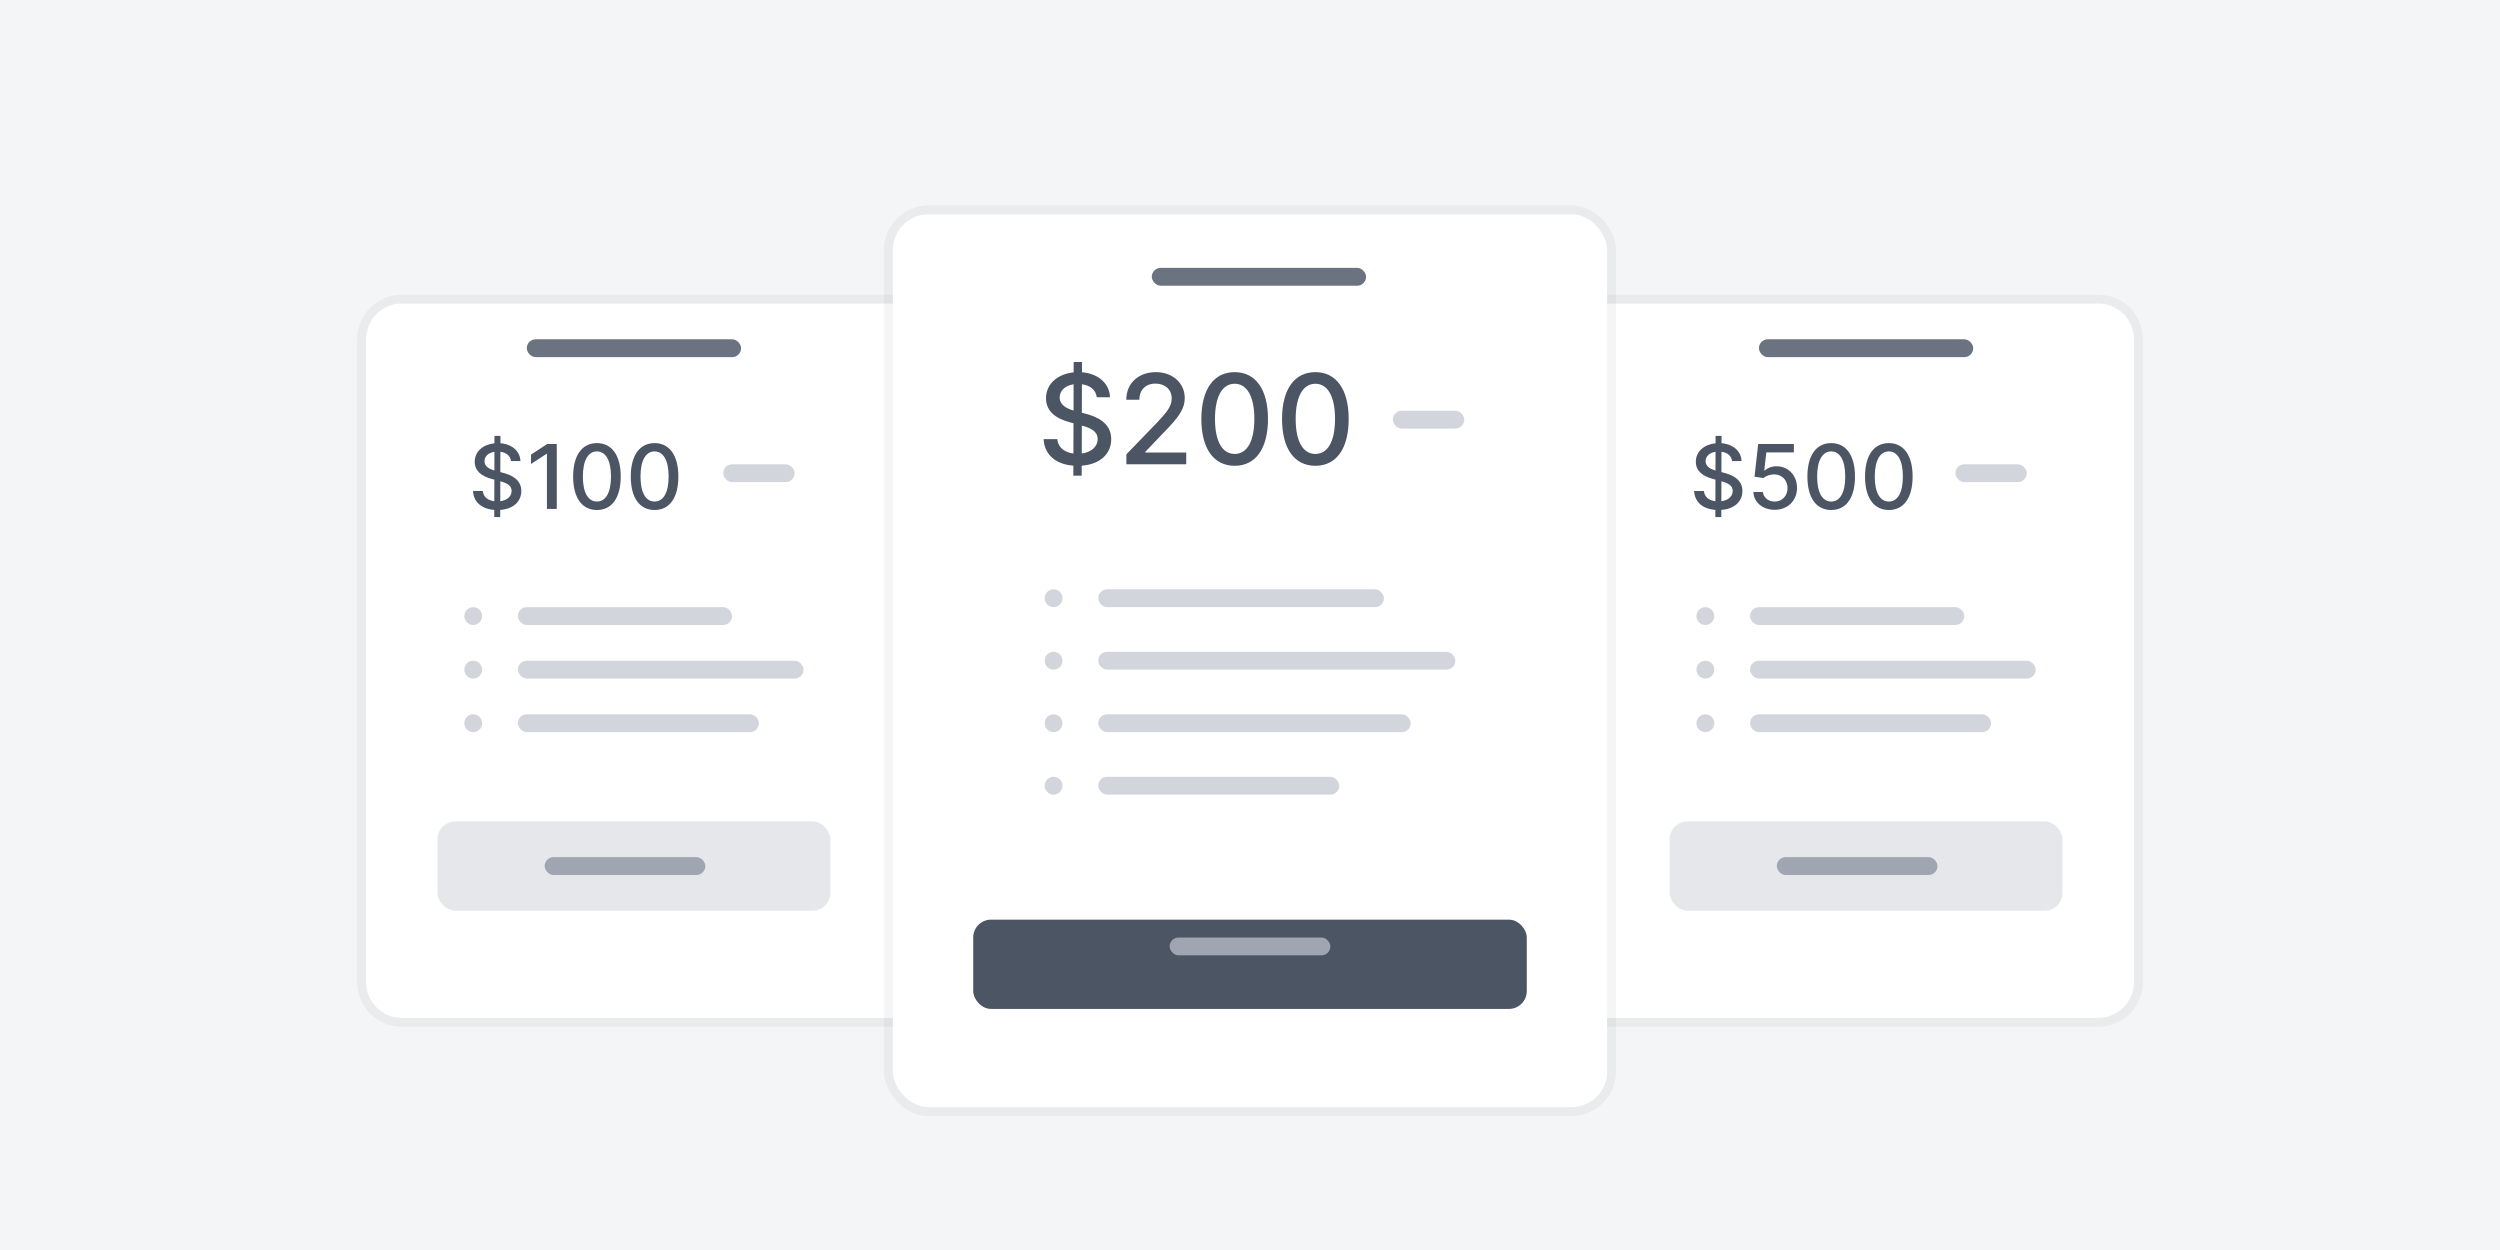<svg xmlns="http://www.w3.org/2000/svg" width="280" height="140" fill="none" viewBox="0 0 280 140"><rect width="280" height="140" fill="#fff"/><rect width="280" height="140" fill="#F4F5F7"/><g filter="url(#filter0_dd)"><path fill="#fff" d="M41 34C41 31.791 42.791 30 45 30H101V110H45C42.791 110 41 108.209 41 106V34Z"/><path stroke="#000" stroke-opacity=".04" d="M101.5 30V29.5H101H45C42.515 29.5 40.5 31.515 40.5 34V106C40.5 108.485 42.515 110.5 45 110.5H101H101.5V110V30Z"/></g><g filter="url(#filter1_dd)"><path fill="#fff" d="M179 30H235C237.209 30 239 31.791 239 34V106C239 108.209 237.209 110 235 110H179V30Z"/><path stroke="#000" stroke-opacity=".04" d="M179 29.5H178.5V30V110V110.5H179H235C237.485 110.5 239.5 108.485 239.5 106V34C239.5 31.515 237.485 29.5 235 29.5H179Z"/></g><g filter="url(#filter2_dd)"><rect width="80" height="100" x="100" y="20" fill="#fff" rx="4"/><rect width="81" height="101" x="99.5" y="19.5" stroke="#000" stroke-opacity=".04" rx="4.5"/></g><rect width="24" height="2" x="129" y="30" fill="#6B7280" rx="1"/><rect width="24" height="2" x="59" y="38" fill="#6B7280" rx="1"/><rect width="24" height="2" x="197" y="38" fill="#6B7280" rx="1"/><path fill="#4B5563" d="M120.212 53.273H121.147L121.152 52.154C123.255 52 124.458 50.797 124.458 49.186C124.458 47.352 122.822 46.641 121.529 46.322L121.166 46.228L121.176 43.036C122.106 43.16 122.742 43.678 122.837 44.493H124.318C124.279 42.977 123.026 41.843 121.181 41.694L121.186 40.545H120.252L120.247 41.704C118.462 41.883 117.154 42.996 117.154 44.602C117.154 46.019 118.169 46.849 119.804 47.292L120.232 47.406L120.222 50.792C119.252 50.673 118.502 50.146 118.422 49.186H116.881C116.975 50.901 118.213 52.005 120.217 52.154L120.212 53.273ZM121.157 50.792L121.166 47.665C122.176 47.943 122.936 48.311 122.936 49.171C122.936 50.041 122.21 50.653 121.157 50.792ZM120.237 45.979C119.496 45.761 118.681 45.368 118.686 44.513C118.686 43.767 119.277 43.185 120.242 43.041L120.237 45.979ZM126.154 52H132.856V50.682H128.272V50.608L130.296 48.49C132.16 46.606 132.692 45.706 132.692 44.568C132.692 42.932 131.359 41.679 129.44 41.679C127.536 41.679 126.144 42.912 126.144 44.771H127.611C127.606 43.678 128.312 42.962 129.411 42.962C130.445 42.962 131.23 43.598 131.23 44.612C131.23 45.512 130.693 46.158 129.6 47.317L126.154 50.886V52ZM138.285 52.169C140.636 52.169 142.014 50.25 142.014 46.914C142.014 43.603 140.617 41.679 138.285 41.679C135.948 41.679 134.556 43.598 134.551 46.914C134.551 50.245 135.928 52.164 138.285 52.169ZM138.285 50.842C136.908 50.842 136.078 49.459 136.078 46.914C136.082 44.379 136.913 42.981 138.285 42.981C139.652 42.981 140.487 44.379 140.487 46.914C140.487 49.459 139.657 50.842 138.285 50.842ZM147.322 52.169C149.674 52.169 151.051 50.25 151.051 46.914C151.051 43.603 149.654 41.679 147.322 41.679C144.985 41.679 143.593 43.598 143.588 46.914C143.588 50.245 144.965 52.164 147.322 52.169ZM147.322 50.842C145.945 50.842 145.115 49.459 145.115 46.914C145.12 44.379 145.95 42.981 147.322 42.981C148.689 42.981 149.524 44.379 149.524 46.914C149.524 49.459 148.694 50.842 147.322 50.842Z"/><rect width="8" height="2" x="156" y="46" fill="#D2D6DC" rx="1"/><path fill="#4B5563" d="M55.355 57.909H56.022L56.026 57.11C57.528 57 58.387 56.141 58.387 54.99C58.387 53.68 57.219 53.172 56.295 52.945L56.036 52.877L56.043 50.597C56.708 50.686 57.162 51.055 57.23 51.638H58.288C58.259 50.555 57.364 49.745 56.047 49.639L56.05 48.818H55.383L55.379 49.646C54.105 49.773 53.17 50.569 53.17 51.716C53.17 52.728 53.895 53.321 55.063 53.637L55.369 53.719L55.362 56.137C54.669 56.052 54.133 55.675 54.076 54.99H52.975C53.043 56.215 53.927 57.004 55.358 57.11L55.355 57.909ZM56.029 56.137L56.036 53.903C56.757 54.102 57.3 54.365 57.3 54.979C57.3 55.601 56.782 56.038 56.029 56.137ZM55.372 52.7C54.843 52.543 54.261 52.263 54.264 51.652C54.264 51.119 54.687 50.704 55.376 50.601L55.372 52.7ZM62.358 49.727H61.289L59.475 50.913V51.965L61.215 50.828H61.257V57H62.358V49.727ZM66.858 57.121C68.537 57.121 69.521 55.75 69.521 53.367C69.521 51.002 68.523 49.628 66.858 49.628C65.189 49.628 64.194 50.999 64.191 53.367C64.191 55.746 65.174 57.117 66.858 57.121ZM66.858 56.173C65.874 56.173 65.281 55.185 65.281 53.367C65.284 51.556 65.877 50.558 66.858 50.558C67.834 50.558 68.431 51.556 68.431 53.367C68.431 55.185 67.838 56.173 66.858 56.173ZM73.313 57.121C74.992 57.121 75.976 55.75 75.976 53.367C75.976 51.002 74.978 49.628 73.313 49.628C71.644 49.628 70.649 50.999 70.646 53.367C70.646 55.746 71.629 57.117 73.313 57.121ZM73.313 56.173C72.329 56.173 71.736 55.185 71.736 53.367C71.739 51.556 72.332 50.558 73.313 50.558C74.289 50.558 74.886 51.556 74.886 53.367C74.886 55.185 74.293 56.173 73.313 56.173Z"/><rect width="8" height="2" x="81" y="52" fill="#D2D6DC" rx="1"/><path fill="#4B5563" d="M192.117 57.909H192.785L192.788 57.11C194.29 57 195.15 56.141 195.15 54.99C195.15 53.68 193.982 53.172 193.058 52.945L192.799 52.877L192.806 50.597C193.47 50.686 193.925 51.055 193.992 51.638H195.05C195.022 50.555 194.127 49.745 192.81 49.639L192.813 48.818H192.146L192.142 49.646C190.867 49.773 189.933 50.569 189.933 51.716C189.933 52.728 190.658 53.321 191.826 53.637L192.131 53.719L192.124 56.137C191.432 56.052 190.896 55.675 190.839 54.99H189.738C189.805 56.215 190.69 57.004 192.121 57.11L192.117 57.909ZM192.792 56.137L192.799 53.903C193.52 54.102 194.063 54.365 194.063 54.979C194.063 55.601 193.545 56.038 192.792 56.137ZM192.135 52.7C191.606 52.543 191.023 52.263 191.027 51.652C191.027 51.119 191.45 50.704 192.138 50.601L192.135 52.7ZM198.762 57.099C200.225 57.099 201.269 56.066 201.266 54.649C201.269 53.243 200.289 52.22 198.965 52.22C198.425 52.22 197.924 52.426 197.64 52.703H197.597L197.828 50.668H200.914V49.727H196.916L196.507 53.392L197.512 53.541C197.786 53.296 198.276 53.129 198.716 53.129C199.579 53.136 200.204 53.783 200.204 54.67C200.204 55.544 199.597 56.176 198.762 56.176C198.059 56.176 197.502 55.729 197.445 55.104H196.379C196.422 56.261 197.427 57.099 198.762 57.099ZM205.095 57.121C206.775 57.121 207.758 55.75 207.758 53.367C207.758 51.002 206.76 49.628 205.095 49.628C203.426 49.628 202.431 50.999 202.428 53.367C202.428 55.746 203.412 57.117 205.095 57.121ZM205.095 56.173C204.111 56.173 203.518 55.185 203.518 53.367C203.522 51.556 204.115 50.558 205.095 50.558C206.071 50.558 206.668 51.556 206.668 53.367C206.668 55.185 206.075 56.173 205.095 56.173ZM211.55 57.121C213.23 57.121 214.213 55.75 214.213 53.367C214.213 51.002 213.215 49.628 211.55 49.628C209.881 49.628 208.887 50.999 208.883 53.367C208.883 55.746 209.867 57.117 211.55 57.121ZM211.55 56.173C210.566 56.173 209.973 55.185 209.973 53.367C209.977 51.556 210.57 50.558 211.55 50.558C212.526 50.558 213.123 51.556 213.123 53.367C213.123 55.185 212.53 56.173 211.55 56.173Z"/><rect width="8" height="2" x="219" y="52" fill="#D2D6DC" rx="1"/><g filter="url(#filter3_dd)"><rect width="62" height="10" x="109" y="101" fill="#4B5563" rx="2"/></g><rect width="44" height="10" x="49" y="92" fill="#E5E7EB" rx="2"/><rect width="44" height="10" x="187" y="92" fill="#E5E7EB" rx="2"/><rect width="18" height="2" x="131" y="105" fill="#9FA6B2" rx="1"/><rect width="18" height="2" x="61" y="96" fill="#9FA6B2" rx="1"/><rect width="18" height="2" x="199" y="96" fill="#9FA6B2" rx="1"/><rect width="32" height="2" x="123" y="66" fill="#D2D6DC" rx="1"/><rect width="40" height="2" x="123" y="73" fill="#D2D6DC" rx="1"/><rect width="35" height="2" x="123" y="80" fill="#D2D6DC" rx="1"/><rect width="27" height="2" x="123" y="87" fill="#D2D6DC" rx="1"/><circle cx="118" cy="88" r="1" fill="#D2D6DC"/><circle cx="118" cy="81" r="1" fill="#D2D6DC"/><circle cx="118" cy="74" r="1" fill="#D2D6DC"/><circle cx="118" cy="67" r="1" fill="#D2D6DC"/><rect width="24" height="2" x="58" y="68" fill="#D2D6DC" rx="1"/><rect width="32" height="2" x="58" y="74" fill="#D2D6DC" rx="1"/><rect width="27" height="2" x="58" y="80" fill="#D2D6DC" rx="1"/><circle cx="53" cy="81" r="1" fill="#D2D6DC"/><circle cx="53" cy="75" r="1" fill="#D2D6DC"/><circle cx="53" cy="69" r="1" fill="#D2D6DC"/><rect width="24" height="2" x="196" y="68" fill="#D2D6DC" rx="1"/><rect width="32" height="2" x="196" y="74" fill="#D2D6DC" rx="1"/><rect width="27" height="2" x="196" y="80" fill="#D2D6DC" rx="1"/><circle cx="191" cy="81" r="1" fill="#D2D6DC"/><circle cx="191" cy="75" r="1" fill="#D2D6DC"/><circle cx="191" cy="69" r="1" fill="#D2D6DC"/><defs><filter id="filter0_dd" width="72" height="92" x="35" y="27" color-interpolation-filters="sRGB" filterUnits="userSpaceOnUse"><feFlood flood-opacity="0" result="BackgroundImageFix"/><feColorMatrix in="SourceAlpha" type="matrix" values="0 0 0 0 0 0 0 0 0 0 0 0 0 0 0 0 0 0 127 0"/><feOffset dy="3"/><feGaussianBlur stdDeviation="2.5"/><feColorMatrix type="matrix" values="0 0 0 0 0 0 0 0 0 0 0 0 0 0 0 0 0 0 0.04 0"/><feBlend in2="BackgroundImageFix" mode="normal" result="effect1_dropShadow"/><feColorMatrix in="SourceAlpha" type="matrix" values="0 0 0 0 0 0 0 0 0 0 0 0 0 0 0 0 0 0 127 0"/><feOffset dy="1"/><feGaussianBlur stdDeviation="1"/><feColorMatrix type="matrix" values="0 0 0 0 0 0 0 0 0 0 0 0 0 0 0 0 0 0 0.03 0"/><feBlend in2="effect1_dropShadow" mode="normal" result="effect2_dropShadow"/><feBlend in="SourceGraphic" in2="effect2_dropShadow" mode="normal" result="shape"/></filter><filter id="filter1_dd" width="72" height="92" x="173" y="27" color-interpolation-filters="sRGB" filterUnits="userSpaceOnUse"><feFlood flood-opacity="0" result="BackgroundImageFix"/><feColorMatrix in="SourceAlpha" type="matrix" values="0 0 0 0 0 0 0 0 0 0 0 0 0 0 0 0 0 0 127 0"/><feOffset dy="3"/><feGaussianBlur stdDeviation="2.5"/><feColorMatrix type="matrix" values="0 0 0 0 0 0 0 0 0 0 0 0 0 0 0 0 0 0 0.04 0"/><feBlend in2="BackgroundImageFix" mode="normal" result="effect1_dropShadow"/><feColorMatrix in="SourceAlpha" type="matrix" values="0 0 0 0 0 0 0 0 0 0 0 0 0 0 0 0 0 0 127 0"/><feOffset dy="1"/><feGaussianBlur stdDeviation="1"/><feColorMatrix type="matrix" values="0 0 0 0 0 0 0 0 0 0 0 0 0 0 0 0 0 0 0.03 0"/><feBlend in2="effect1_dropShadow" mode="normal" result="effect2_dropShadow"/><feBlend in="SourceGraphic" in2="effect2_dropShadow" mode="normal" result="shape"/></filter><filter id="filter2_dd" width="92" height="112" x="94" y="17" color-interpolation-filters="sRGB" filterUnits="userSpaceOnUse"><feFlood flood-opacity="0" result="BackgroundImageFix"/><feColorMatrix in="SourceAlpha" type="matrix" values="0 0 0 0 0 0 0 0 0 0 0 0 0 0 0 0 0 0 127 0"/><feOffset dy="3"/><feGaussianBlur stdDeviation="2.5"/><feColorMatrix type="matrix" values="0 0 0 0 0 0 0 0 0 0 0 0 0 0 0 0 0 0 0.04 0"/><feBlend in2="BackgroundImageFix" mode="normal" result="effect1_dropShadow"/><feColorMatrix in="SourceAlpha" type="matrix" values="0 0 0 0 0 0 0 0 0 0 0 0 0 0 0 0 0 0 127 0"/><feOffset dy="1"/><feGaussianBlur stdDeviation="1"/><feColorMatrix type="matrix" values="0 0 0 0 0 0 0 0 0 0 0 0 0 0 0 0 0 0 0.03 0"/><feBlend in2="effect1_dropShadow" mode="normal" result="effect2_dropShadow"/><feBlend in="SourceGraphic" in2="effect2_dropShadow" mode="normal" result="shape"/></filter><filter id="filter3_dd" width="68" height="16" x="106" y="99" color-interpolation-filters="sRGB" filterUnits="userSpaceOnUse"><feFlood flood-opacity="0" result="BackgroundImageFix"/><feColorMatrix in="SourceAlpha" type="matrix" values="0 0 0 0 0 0 0 0 0 0 0 0 0 0 0 0 0 0 127 0"/><feOffset dy="1"/><feGaussianBlur stdDeviation="1"/><feColorMatrix type="matrix" values="0 0 0 0 0 0 0 0 0 0 0 0 0 0 0 0 0 0 0.06 0"/><feBlend in2="BackgroundImageFix" mode="normal" result="effect1_dropShadow"/><feColorMatrix in="SourceAlpha" type="matrix" values="0 0 0 0 0 0 0 0 0 0 0 0 0 0 0 0 0 0 127 0"/><feOffset dy="1"/><feGaussianBlur stdDeviation="1.5"/><feColorMatrix type="matrix" values="0 0 0 0 0 0 0 0 0 0 0 0 0 0 0 0 0 0 0.1 0"/><feBlend in2="effect1_dropShadow" mode="normal" result="effect2_dropShadow"/><feBlend in="SourceGraphic" in2="effect2_dropShadow" mode="normal" result="shape"/></filter></defs></svg>